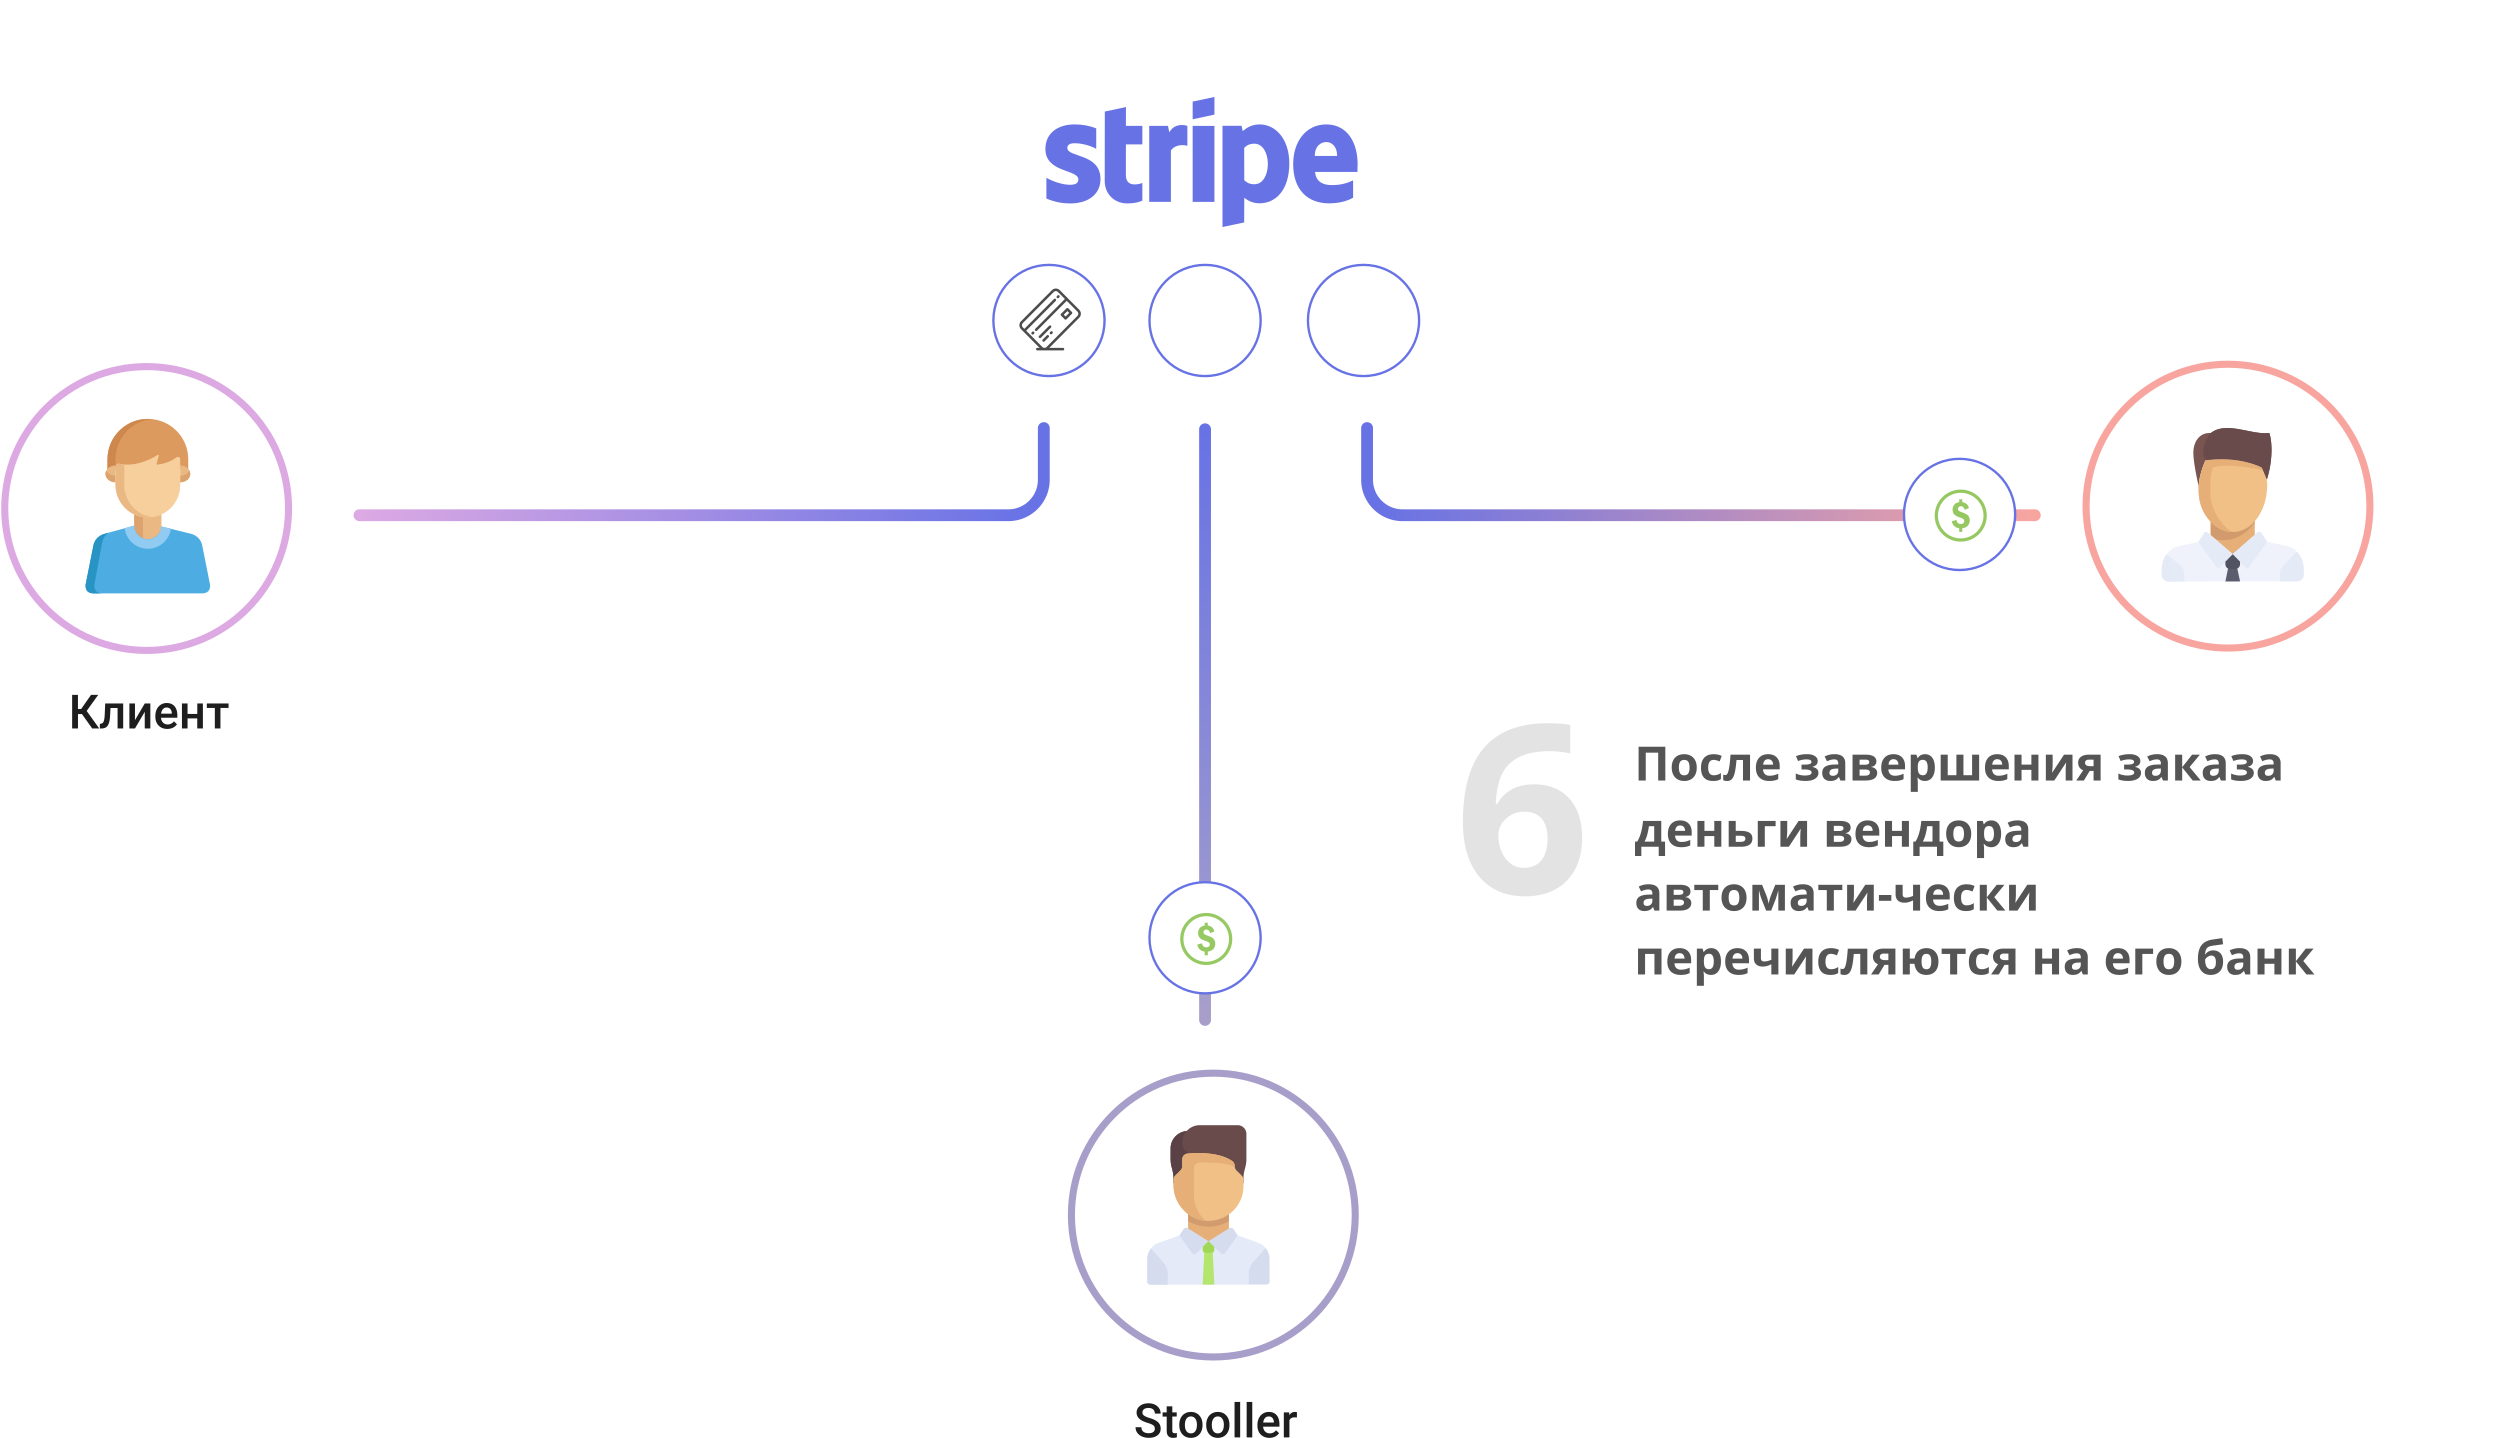 <svg xmlns="http://www.w3.org/2000/svg" xmlns:xlink="http://www.w3.org/1999/xlink" width="1057" height="608"><style><![CDATA[.B{fill-rule:evenodd}.C{fill:#FFF}.D{fill:#6772E5}.E{fill:#E6AF78}.F{fill:#1E1E1E}.G{fill:#EAB883}]]></style><g transform="translate(29 -4327)"><use xlink:href="#F" x="345" y="4327" class="C"/><mask id="A"><use xlink:href="#F" fill="#fff" x="345" y="4327"/></mask><use xlink:href="#G" x="345" y="4327" mask="url(#A)" class="D"/></g><use xlink:href="#H" x="934.688" y="219.66" class="E"/><use xlink:href="#I" fill="#D29B6E" x="934.688" y="219.66"/><use xlink:href="#J" fill="#EFF2FA" x="913.992" y="224.89"/><g fill="#E4EAF6"><use xlink:href="#K" x="913.992" y="234.38"/><use xlink:href="#L" x="963.937" y="233.26"/></g><use xlink:href="#M" fill="#785550" x="927.352" y="180.98"/><use xlink:href="#N" fill="#F0C087" x="929.581" y="194.15"/><use xlink:href="#O" x="929.581" y="194.15" class="E"/><use xlink:href="#P" fill="#694B4B" x="931.525" y="180.98"/><g fill="#E4EAF6"><use xlink:href="#Q" x="929.491" y="224.94"/><use xlink:href="#R" x="943.986" y="224.89"/><use xlink:href="#R" x="943.986" y="224.89"/></g><use xlink:href="#S" fill="#5B5D6E" x="940.903" y="240.19"/><use xlink:href="#T" fill="#515262" x="940.888" y="234.33"/><g transform="translate(2 155)"><use xlink:href="#U" class="C"/><use xlink:href="#V" fill="#DCA9E3"/></g><use xlink:href="#W" x="4" y="289" class="F"/><use xlink:href="#X" x="56.736" y="217.23" class="G"/><use xlink:href="#Y" fill="#DDA36F" x="56.736" y="217.23"/><use xlink:href="#Z" fill="#4DADE2" x="36.185" y="222.24"/><use xlink:href="#a" fill="#2794C4" x="36.185" y="225.21"/><use xlink:href="#b" fill="#DD9A5E" x="45.452" y="177.11"/><use xlink:href="#c" fill="#CE884E" x="45.452" y="177.11"/><g class="G"><use xlink:href="#d" x="44.603" y="196.81"/><use xlink:href="#e" x="76.184" y="196.81"/></g><g fill="#DDA36F"><use xlink:href="#f" x="44.6" y="198.96"/><use xlink:href="#g" x="76.184" y="198.96"/></g><use xlink:href="#h" fill="#F7CF9C" x="48.855" y="192.3"/><use xlink:href="#i" x="19.855" y="4523.06" transform="translate(29 -4327)" class="G"/><use xlink:href="#j" fill="#91CBF2" x="52.73" y="222.24"/><g transform="translate(29 -4327)"><use xlink:href="#V" fill="#F8A5A0" x="853" y="4481"/><use xlink:href="#k" fill="url(#C)" x="123" y="4508"/></g><use xlink:href="#l" transform="matrix(-1 0 0 1 860.321 181)" fill="url(#D)"/><g transform="translate(553 112)"><use xlink:href="#m" class="C"/><use xlink:href="#n" class="D"/></g><use xlink:href="#o" fill="url(#E)" x="479.5" y="4508.5" transform="translate(29 -4327)"/><g transform="translate(486 112)"><use xlink:href="#m" class="C"/><use xlink:href="#n" class="D"/></g><use xlink:href="#p" x="455" y="588.73" class="F"/><use xlink:href="#V" fill="#A79FCA" x="453" y="453.73"/><use xlink:href="#q" fill="#E4EAF8" x="485.063" y="522.31"/><use xlink:href="#r" x="502.322" y="512.5" class="E"/><use xlink:href="#s" fill="#D29B6E" x="502.322" y="512.5"/><use xlink:href="#t" fill="#694B4B" x="494.925" y="475.73"/><use xlink:href="#u" fill="#5A4146" x="494.925" y="478.2"/><g fill="#D5DCED"><use xlink:href="#v" x="485.063" y="527.88"/><use xlink:href="#v" transform="matrix(-1 0 0 1 536.63 527.73)"/></g><use xlink:href="#w" fill="#B4E66E" x="508.487" y="528.44"/><use xlink:href="#x" fill="#A0D755" x="508.487" y="524.76"/><g fill="#D5DCED"><use xlink:href="#y" x="498.624" y="519.07"/><use xlink:href="#z" x="510.952" y="519.07"/></g><use xlink:href="#AA" fill="#F0C087" x="496.158" y="487.52"/><use xlink:href="#AB" x="467.158" y="4814.52" transform="translate(29 -4327)" class="E"/><g transform="translate(420 112)"><use xlink:href="#m" class="C"/><use xlink:href="#n" class="D"/></g><g fill="#4C4C4C"><use xlink:href="#AC" x="431" y="122"/><use xlink:href="#AD" x="439.158" y="137.58"/><use xlink:href="#AE" x="440.69" y="141.65"/><use xlink:href="#AF" x="443.817" y="140.03"/><use xlink:href="#AG" x="448.449" y="130.21"/><use xlink:href="#AH" x="446.726" y="124.78"/><use xlink:href="#AI" x="436.056" y="140.13"/></g><g transform="translate(486 373)"><use xlink:href="#m" class="C"/><use xlink:href="#n" class="D"/></g><use xlink:href="#AJ" x="500" y="387" class="C"/><use xlink:href="#AK" fill="#96C962" x="499" y="386"/><g transform="translate(805 194)"><use xlink:href="#m" class="C"/><use xlink:href="#n" class="D"/></g><use xlink:href="#AJ" x="819" y="208" class="C"/><use xlink:href="#AL" fill="#96C862" x="818" y="207"/><use xlink:href="#AM" x="856" y="4616" transform="translate(29 -4327)" class="F"/><use xlink:href="#AN" transform="rotate(-180 522 219.16)" filter="url(#B)" class="C"/><use xlink:href="#AO" fill="#555" x="691" y="310"/><use xlink:href="#AP" fill="#E3E3E3" x="615" y="290"/><g class="D"><use xlink:href="#AQ" x="546.757" y="52.6"/><use xlink:href="#AR" x="516.873" y="52.6"/><use xlink:href="#AS" x="504.26" y="41"/><use xlink:href="#AT" x="504.26" y="53.23"/><use xlink:href="#AU" x="485.89" y="52.85"/><use xlink:href="#AV" x="467.08" y="45.26"/><use xlink:href="#AW" x="442" y="52.6"/></g><defs><filter id="B" filterUnits="userSpaceOnUse" x="550" y="4571" width="478" height="202" color-interpolation-filters="sRGB"><feFlood flood-opacity="0" result="A"/><feColorMatrix in="SourceAlpha" values="0 0 0 0 0 0 0 0 0 0 0 0 0 0 0 0 0 0 255 0"/><feOffset dy="-6"/><feGaussianBlur stdDeviation="6.5"/><feColorMatrix values="0 0 0 0 0 0 0 0 0 0 0 0 0 0 0 0 0 0 0.2 0"/><feBlend in2="A"/><feBlend in="SourceGraphic"/></filter><linearGradient id="C" x2="285.273" gradientUnits="userSpaceOnUse" x1="0" y1="0" y2="0"><stop offset="0" stop-color="#DCA9E3"/><stop offset="1" stop-color="#6772E5"/></linearGradient><linearGradient id="D" x2="278.371" gradientUnits="userSpaceOnUse" x1="0" y1="0" y2="0"><stop offset="0" stop-color="#F8A5A0"/><stop offset="1" stop-color="#6772E5"/></linearGradient><linearGradient id="E" x2="0" gradientUnits="userSpaceOnUse" x1="0" y1="0" y2="244.659"><stop offset="0" stop-color="#6772E5"/><stop offset="1" stop-color="#A79FCA"/></linearGradient><path id="F" d="M0 52C0 23.28 23.28 0 52 0h168c28.72 0 52 23.28 52 52v69c0 28.72-23.28 52-52 52H52c-28.72 0-52-23.28-52-52V52z" class="B"/><path id="G" d="M52 5h168V-5H52V5zm215 47v69h10V52h-10zm-47 116H52v10h168v-10zM5 121V52H-5v69H5zM52-5C20.52-5-5 20.52-5 52H5C5 26.043 26.043 5 52 5V-5zM220 5c25.957 0 47 21.043 47 47h10c0-31.48-25.52-57-57-57V5zm47 116c0 25.957-21.043 47-47 47v10c31.48 0 57-25.52 57-57h-10zM52 168c-25.957 0-47-21.043-47-47H-5c0 31.48 25.52 57 57 57v-10z"/><path id="H" d="M18.623 7.323V0H0v7.323l9.312 8.37 9.31-8.37z"/><path id="I" d="M0 0v7.727C11.73 12 18.623 1.305 18.623 1.305V0H0z"/><path id="J" d="M60 15.545c-.007-4.03-2.528-8.33-6.866-9.55L44.47 4.18 42.006.417a1.027 1.027 0 0 0-1.483-.18l-10.53 9.2-10.56-9.16a1.027 1.027 0 0 0-1.483.186l-2.45 3.77-8.667 1.85C2.497 7.32-.007 11.63 0 15.66l.005 2.595C.008 19.773 1.4 21 3.114 20.997l53.802-.102c1.715-.003 3.102-1.236 3.1-2.754l-.005-2.595z"/><path id="K" d="M7.552 4.163L2.026 0A10.552 10.552 0 0 0 0 6.174L.005 8.77c.003 1.518 1.395 2.745 3.11 2.742l6.4-.012V8.557a5.89 5.89 0 0 0-1.972-4.394z"/><path id="L" d="M10.07 9.772l-.005-2.595C10.062 4.603 9.03 1.92 7.156 0L1.972 5.28A5.89 5.89 0 0 0 0 9.676v2.865l6.972-.013c1.715-.004 3.102-1.237 3.1-2.755z"/><path id="M" d="M2.278 24.427c.163-4.182 2.275-9.44 2.797-10.587l.104-.225a51.894 51.894 0 0 1 5.873-.44c11.238-.188 17.93 3.534 17.93 3.534l2.104 5.033c2.975-9.5 1.926-17.508.973-19.686-7.24 1.06-17.943-5.153-24.688.047l-.573.001C2.512 2.112-.01 5.88 0 10.487.008 14.933 2.06 23.76 2.06 23.76l.217 1.453c0-.15-.006-.37 0-.523v-.262z"/><path id="N" d="M28.746 14.543l.03-.248c.25-2.172.492-4.92-.427-6.934l-1.596-3.82S20.06-.18 8.822.007a51.905 51.905 0 0 0-5.872.44s-.038.078-.105.225c-3.876 8.515-4.5 19.096 2.616 26.126 1.63 1.612 3.6 2.9 5.813 3.524a11.378 11.378 0 0 0 .991.238 11.13 11.13 0 0 0 2.133.205c8.386-.016 13.396-8.713 14.348-16.222z"/><path id="O" d="M4.962 14.41C4.72 2.707 6.644 3.296 6.644 3.296 11.4 2.188 19.25 2.97 27.197 4.624l-.444-1.084S20.06-.18 8.822.007a51.905 51.905 0 0 0-5.872.44s-.038.078-.105.225c-3.876 8.515-4.5 19.096 2.616 26.126 1.63 1.612 3.6 2.9 5.813 3.524a11.378 11.378 0 0 0 .991.238c.695.135 1.405.205 2.127.204-2.608-.924-9.25-7.674-9.43-16.353z"/><path id="P" d="M27.885 2.056c-7.24 1.06-17.943-5.153-24.688.047 0 0-5.37 6.324-2.192 11.513a51.932 51.932 0 0 1 4.629-.404l.026-.001 1.218-.035c11.238-.19 17.93 3.533 17.93 3.533l2.104 5.033c2.975-9.5 1.926-17.508.973-19.686z"/><path id="Q" d="M11.397 12.54l3.098-3.145L3.932.235A1.027 1.027 0 0 0 2.449.42L0 4.19l8.3 11.492 3.098-3.144z"/><path id="R" d="M6.22 15.702L14.476 4.18 12.012.417a1.027 1.027 0 0 0-1.483-.18L0 9.438l6.22 6.265z"/><path id="S" d="M5.02.13L1.14 0 0 5.65l6.208-.012L5.02.13z"/><path id="T" d="M.002 4.2a2.09 2.09 0 0 0 2.073 2.09l2.07-.005C5.283 6.273 6.212 5.33 6.2 4.18l-.002-1.046L3.098 0 0 3.144.002 4.19z"/><path id="U" d="M60 120c33.137 0 60-26.863 60-60S93.137 0 60 0 0 26.863 0 60s26.863 60 60 60z" class="B"/><path id="V" d="M60 121.5c33.966 0 61.5-27.534 61.5-61.5h-3c0 32.31-26.19 58.5-58.5 58.5v3zM121.5 60c0-33.965-27.534-61.5-61.5-61.5v3c32.31 0 58.5 26.19 58.5 58.5h3zM60-1.5C26.035-1.5-1.5 26.035-1.5 60h3C1.5 27.69 27.69 1.5 60 1.5v-3zM-1.5 60c0 33.966 27.535 61.5 61.5 61.5v-3C27.69 118.5 1.5 92.31 1.5 60h-3z"/><path id="W" d="M30.65 12.906h-1.68V19H26.5V4.78h2.46v5.977h1.358l4.18-5.977h3.027l-4.883 6.807L37.965 19h-2.97l-4.346-6.094zm17.432-4.472V19H45.71v-8.652H42.72l-.196 3.68c-.123 1.77-.465 3.044-1.025 3.82-.553.768-1.403 1.152-2.55 1.152h-.732l-.01-1.973.488-.05c.52-.07.9-.387 1.133-.947.24-.566.394-1.595.46-3.086l.194-4.51h7.598zm9.12 0h2.363V19h-2.363v-7.05L53.063 19H50.7V8.434h2.364v7.05l4.14-7.05zm9.54 10.76c-1.504 0-2.725-.472-3.662-1.416-.93-.95-1.397-2.213-1.397-3.79v-.293c0-1.054.202-1.995.606-2.822.4-.833.983-1.48 1.72-1.943a4.53 4.53 0 0 1 2.46-.694c1.44 0 2.55.46 3.33 1.377.788.918 1.182 2.217 1.182 3.897v.957h-6.904c.072.872.36 1.562.87 2.07.514.508 1.158.762 1.933.762a3.21 3.21 0 0 0 2.656-1.319l1.28 1.22a4.301 4.301 0 0 1-1.7 1.475c-.703.345-1.494.517-2.373.517zm-.283-9.052c-.65 0-1.178.227-1.582.683-.397.456-.65 1.1-.762 1.904h4.522v-.175c-.052-.795-.264-1.393-.635-1.797-.37-.4-.886-.615-1.543-.615zM81.783 19H79.4v-4.268h-4.1V19h-2.373V8.434H75.3v4.404h4.11V8.434h2.373V19zm10.85-8.682h-3.428V19h-2.373v-8.682h-3.39V8.434h9.2v1.884z"/><path id="X" d="M11.527 0l-.04.018V.016l-.003.002V0A13.592 13.592 0 0 1 .044 0v.018H.042L.04.016v.002L0 0v5.687l.014-.01a5.76 5.76 0 0 0 11.5-.009l.013-.008V0z"/><path id="Y" d="M3.717 1.105A13.615 13.615 0 0 1 .043 0v.018L.04.016v.002L0 0v5.687l.014-.01a5.759 5.759 0 0 0 3.703 5.004V1.105z"/><path id="Z" d="M52.576 24.718l-3.25-16.293c-.614-3.07-2.872-4.32-4.117-4.782l-.837-.247L32.067.357a5.76 5.76 0 0 1-5.75 5.388A5.76 5.76 0 0 1 20.551 0L8.257 3.397c-.166.075-4.106.787-4.954 5.03l-3.25 16.29c-.164 1.16-.18 3.928 3.416 3.928h45.7c3.597 0 3.58-2.77 3.416-3.927z"/><path id="a" d="M3.77 21.75L7.02 4.122C7.447 1.975 8.68.72 9.8 0L8.257.43C8.1.504 4.15 1.216 3.303 5.458L.054 21.75c-.164 1.158-.18 3.927 3.416 3.927h3.717c-3.598 0-3.58-2.77-3.416-3.927z"/><path id="b" d="M17.068 0C7.642 0 0 7.63 0 17.044v4.35h34.136v-4.35C34.136 7.63 26.494 0 17.068 0z"/><path id="c" d="M18.77.085C8.696-.91 0 6.976 0 17.045v4.35h3.403v-4.35c0-8.84 6.74-16.107 15.367-16.96z"/><path id="d" d="M0 3.556C0 5.52 1.904 7.112 4.253 7.112V0C1.904 0 0 1.592 0 3.556z"/><path id="e" d="M4.253 3.556C4.253 5.52 2.35 7.112 0 7.112V0c2.35 0 4.253 1.592 4.253 3.556z"/><path id="f" d="M.35 0c-1.203 2.326.828 4.966 3.905 4.966v-2.82C2.506 2.146 1.004 1.262.35 0z"/><path id="g" d="M0 2.146v2.82c3.093 0 5.103-2.65 3.905-4.966C3.252 1.262 1.75 2.146 0 2.146z"/><path id="h" d="M0 5.134v7.515c0 7.82 6.5 14.188 14.312 13.824 7.246-.338 13.017-6.3 13.017-13.63V1.85c0-.817-.938-1.272-1.586-.774-1.474 1.13-4.037 2.566-7.946 3.072a.39.39 0 0 1-.425-.49L18.28.4a.323.323 0 0 0-.485-.359C15.602 1.45 8.733 5.304 1.65 3.795A1.37 1.37 0 0 0 0 5.134z"/><path id="i" d="M3.717 9.078V.325A15.64 15.64 0 0 1 1.65.03 1.368 1.368 0 0 0 0 1.37v7.514c0 8.262 7.222 14.84 15.523 13.713-6.667-.905-11.806-6.612-11.806-13.52z"/><path id="j" d="M9.77 9.768a9.838 9.838 0 0 0 9.741-8.433L15.534.35l-.013.007a5.76 5.76 0 0 1-5.75 5.388A5.76 5.76 0 0 1 4.006 0L0 1.107a9.836 9.836 0 0 0 9.77 8.66z"/><path id="k" d="M291.82 0a2.5 2.5 0 1 0-5 0h5zM0 34.338a2.5 2.5 0 0 0 0 5v-5zM286.82 0v21.838h5V0h-5zm-12.5 34.338H0v5h274.32v-5zm12.5-12.5c0 6.904-5.596 12.5-12.5 12.5v5c9.665 0 17.5-7.835 17.5-17.5h-5z"/><path id="l" d="M284.82 0a2.5 2.5 0 1 0-5 0h5zM0 34.338a2.5 2.5 0 0 0 0 5v-5zM279.82 0v21.838h5V0h-5zm-12.5 34.338H0v5h267.32v-5zm12.5-12.5c0 6.904-5.596 12.5-12.5 12.5v5c9.665 0 17.5-7.835 17.5-17.5h-5z"/><path id="m" d="M23.5 47C36.48 47 47 36.48 47 23.5S36.48 0 23.5 0 0 10.52 0 23.5 10.52 47 23.5 47z" class="B"/><path id="n" d="M23.5 47.5c13.255 0 24-10.745 24-24h-1c0 12.703-10.297 23-23 23v1zm24-24c0-13.255-10.745-24-24-24v1c12.703 0 23 10.297 23 23h1zm-24-24c-13.255 0-24 10.745-24 24h1c0-12.703 10.297-23 23-23v-1zm-24 24c0 13.255 10.745 24 24 24v-1c-12.703 0-23-10.297-23-23h-1z"/><path id="o" d="M3.5 0a2.5 2.5 0 0 0-5 0h5zm-5 249.726a2.5 2.5 0 0 0 5 0h-5zM-1.5 0v249.726h5V0h-5z"/><path id="p" d="M33.268 15.338c0-.625-.222-1.107-.665-1.445-.436-.34-1.227-.68-2.373-1.026s-2.057-.73-2.734-1.152C26.2 10.9 25.553 9.84 25.553 8.53c0-1.146.465-2.1 1.396-2.832.938-.742 2.152-1.113 3.643-1.113 1 0 1.872.182 2.646.547s1.384.885 1.827 1.562c.442.67.663 1.416.663 2.237h-2.46c0-.743-.235-1.322-.703-1.74-.463-.423-1.127-.634-1.993-.634-.807 0-1.435.172-1.884.517-.443.345-.665.827-.665 1.445 0 .52.24.958.723 1.3.482.344 1.276.683 2.383 1.015 1.107.325 1.995.7 2.666 1.123.67.416 1.162.898 1.474 1.445.313.54.47 1.175.47 1.904 0 1.185-.456 2.13-1.368 2.832-.905.697-2.135 1.045-3.69 1.045-1.03 0-1.976-.19-2.842-.566-.86-.384-1.53-.912-2.012-1.582-.475-.67-.713-1.452-.713-2.344h2.47c0 .807.267 1.432.8 1.875s1.3.664 2.296.664c.86 0 1.504-.172 1.933-.517.437-.352.655-.814.655-1.387zm7.382-9.473v2.57h1.866v1.757H40.65v5.9c0 .404.078.697.235.88.163.175.45.263.86.263.273 0 .55-.032.83-.097v1.836a5.84 5.84 0 0 1-1.563.224c-1.823 0-2.735-1.006-2.735-3.017V10.2H36.54V8.434h1.738v-2.57h2.373zm2.95 7.754c0-1.035.205-1.966.615-2.793.4-.833.986-1.47 1.728-1.914.742-.45 1.595-.674 2.56-.674 1.426 0 2.58.46 3.467 1.377.892.918 1.373 2.136 1.445 3.653l.01.556c0 1.042-.202 1.973-.606 2.793a4.4 4.4 0 0 1-1.718 1.904c-.743.45-1.602.674-2.578.674-1.49 0-2.686-.494-3.584-1.484-.892-.996-1.338-2.32-1.338-3.975v-.117zm2.373.205c0 1.088.224 1.94.674 2.56.45.612 1.074.918 1.875.918s1.422-.313 1.865-.938c.45-.625.673-1.54.673-2.744 0-1.068-.23-1.914-.693-2.54-.456-.625-1.077-.937-1.865-.937-.775 0-1.4.31-1.846.927-.456.612-.683 1.53-.683 2.754zm9.013-.205c0-1.035.205-1.966.616-2.793.4-.833.986-1.47 1.728-1.914.742-.45 1.595-.674 2.56-.674 1.425 0 2.58.46 3.466 1.377.892.918 1.374 2.136 1.446 3.653l.01.556c0 1.042-.202 1.973-.606 2.793a4.4 4.4 0 0 1-1.719 1.904c-.742.45-1.6.674-2.578.674-1.5 0-2.685-.494-3.584-1.484-.892-.996-1.338-2.32-1.338-3.975v-.117zm2.373.205c0 1.088.225 1.94.674 2.56.45.612 1.074.918 1.875.918s1.423-.313 1.865-.938c.45-.625.674-1.54.674-2.744 0-1.068-.23-1.914-.693-2.54-.456-.625-1.078-.937-1.865-.937-.775 0-1.4.31-1.846.927-.456.612-.684 1.53-.684 2.754zM69.342 19H66.97V4h2.373v15zm5.117 0h-2.373V4h2.373v15zm7.246.195c-1.504 0-2.724-.472-3.662-1.416-.93-.95-1.397-2.213-1.397-3.79v-.293c0-1.054.202-1.995.606-2.822.4-.833.983-1.48 1.72-1.943a4.531 4.531 0 0 1 2.46-.694c1.44 0 2.55.46 3.33 1.377.788.918 1.182 2.217 1.182 3.897v.957H79.04c.072.872.36 1.562.87 2.07s1.158.762 1.933.762a3.21 3.21 0 0 0 2.656-1.319l1.28 1.22a4.3 4.3 0 0 1-1.7 1.475c-.703.345-1.494.517-2.373.517zm-.283-9.052c-.65 0-1.178.227-1.582.683-.397.456-.65 1.1-.762 1.904H83.6v-.175c-.052-.795-.264-1.393-.635-1.797-.37-.4-.886-.615-1.543-.615zm11.904.46a5.87 5.87 0 0 0-.967-.079c-1.087 0-1.82.417-2.197 1.25V19H87.8V8.434h2.266l.058 1.18c.573-.918 1.368-1.377 2.383-1.377.34 0 .62.046.84.137l-.01 2.227z"/><path id="q" d="M46.9 3.143L38.218 0 25.9 2.452 13.56 0l-8.7 3.143A7.357 7.357 0 0 0 0 10.055v9.558a1.23 1.23 0 0 0 1.233 1.226h49.314a1.23 1.23 0 0 0 1.232-1.226v-9.558a7.357 7.357 0 0 0-4.869-6.912z"/><path id="r" d="M0 0h17.26v12.258H0V0z"/><path id="s" d="M0 3.814A17.233 17.233 0 0 0 8.63 6.13a17.23 17.23 0 0 0 8.63-2.315V0H0v3.814z"/><path id="t" d="M28.355 0H12.328a7.389 7.389 0 0 0-5.53 2.482C2.994 2.786 0 5.946 0 9.807v4.62A12.22 12.22 0 0 0 .368 17.4l.497 1.975a12.21 12.21 0 0 1 .368 2.973v2.168H30.82v-2.168c0-1.002.124-2 .368-2.973l.497-1.975a12.22 12.22 0 0 0 .368-2.973V3.677A3.69 3.69 0 0 0 28.354 0z"/><path id="u" d="M12.328 22.037V9.78H9.863c-2.724 0-4.932-2.195-4.932-4.903 0-1.873.71-3.577 1.87-4.876l-.003.003C2.994.307 0 3.467 0 7.328v4.62c0 1.002.124 2 .368 2.973l.497 1.975c.244.972.368 1.97.368 2.973v2.168h11.095z"/><path id="v" d="M1.556 0A7.303 7.303 0 0 0 0 4.484v9.558a1.23 1.23 0 0 0 1.233 1.226H8.63v-4.56a7.33 7.33 0 0 0-1.87-4.886L1.556 0z"/><path id="w" d="M4.206 0L.726.001 0 14.7h4.93L4.206 0z"/><path id="x" d="M0 0v3.677a1.23 1.23 0 0 0 1.233 1.226h2.465a1.23 1.23 0 0 0 1.233-1.226V0H0z"/><path id="y" d="M3.48.186l8.848 5.5L7.193 10.8a1.237 1.237 0 0 1-1.875-.154L0 3.233 1.802.546A1.237 1.237 0 0 1 3.48.186z"/><path id="z" d="M8.848.186L0 5.685 5.135 10.8a1.237 1.237 0 0 0 1.875-.154l5.318-7.403-1.8-2.687a1.237 1.237 0 0 0-1.68-.36z"/><path id="AA" d="M24.676 3.256C18.923-.478 10.03-.168 5.92.223a2.45 2.45 0 0 0-2.22 2.44v2.832a2.65 2.65 0 0 1-.784 1.881L.784 9.496A2.652 2.652 0 0 0 0 11.376v2.088c0 8.1 6.373 15.047 14.517 15.195 8.297.15 15.07-6.49 15.07-14.707v-2.576a2.65 2.65 0 0 0-.783-1.88l-2.132-2.12a2.653 2.653 0 0 1-.783-1.88 2.67 2.67 0 0 0-1.214-2.24z"/><path id="AB" d="M8.63 17.63V6.42a2.45 2.45 0 0 1 2.4-2.452c3.848-.085 10.032.082 14.87 1.647-.001-.04-.01-.08-.01-.12 0-.9-.452-1.744-1.2-2.236C19.987.2 13.202-.145 8.63.04c-1.033.042-1.954.1-2.71.183a2.45 2.45 0 0 0-2.22 2.44v2.832c0 .705-.282 1.382-.784 1.88l-2.13 2.12A2.652 2.652 0 0 0 0 11.375v2.088c0 7.786 5.895 14.5 13.586 15.13C10.55 25.898 8.63 21.99 8.63 17.628z"/><path id="AC" d="M17.077.693L25.3 8.976a2.39 2.39 0 0 1 0 3.357L12.654 25.066h5.762c.3 0 .542.244.542.545s-.243.545-.542.545H7.583a.543.543 0 0 1-.541-.545c0-.3.242-.545.54-.545h.945L.7 17.18A2.364 2.364 0 0 1 0 15.501c0-.636.245-1.232.7-1.68L13.738.694A2.336 2.336 0 0 1 15.408 0c.632 0 1.224.246 1.67.693zM11.494 24.69l13.05-13.128a1.292 1.292 0 0 0 0-1.817l-4.537-4.564L7.474 17.8a.538.538 0 0 1-.766 0 .547.547 0 0 1 0-.77L19.24 4.412l-2.93-2.948a1.264 1.264 0 0 0-.903-.374c-.342 0-.663.133-.903.374L1.455 14.592a1.28 1.28 0 0 0-.372.909 1.28 1.28 0 0 0 .372.908l.633.636L14.62 4.437a.54.54 0 0 1 .766 0 .547.547 0 0 1 0 .77L2.854 17.816l6.834 6.876c.24.24.56.373.9.374h.005c.342 0 .662-.133.9-.374z" class="B"/><path id="AD" d="M5.187.16a.54.54 0 0 0-.766 0L.16 4.447a.547.547 0 0 0 .383.93.539.539 0 0 0 .383-.159L5.187.93a.547.547 0 0 0 0-.77z"/><path id="AE" d="M1.907.16L.16 1.918a.547.547 0 0 0 .383.93.538.538 0 0 0 .383-.16L2.673.93a.547.547 0 0 0 0-.77.54.54 0 0 0-.766 0z"/><path id="AF" d="M.388.16L.158.4a.547.547 0 0 0 .384.931.538.538 0 0 0 .383-.16l.23-.23a.547.547 0 0 0 0-.771.54.54 0 0 0-.767 0z"/><path id="AG" d="M2.84 0a.54.54 0 0 1 .383.16L4.755 1.7a.547.547 0 0 1 0 .771L2.457 4.783a.538.538 0 0 1-.766 0L.16 3.243a.547.547 0 0 1 0-.771L2.457.16A.54.54 0 0 1 2.84 0zm.766 2.086l-.766-.77-1.532 1.54.766.77 1.532-1.54z" class="B"/><path id="AH" d="M.542 1.32a.538.538 0 0 0 .383-.16l.23-.23a.547.547 0 0 0 0-.771.54.54 0 0 0-.767 0L.158.4a.547.547 0 0 0 .384.931z"/><path id="AI" d="M.388.16L.158.4a.547.547 0 0 0 .384.931.538.538 0 0 0 .383-.16l.23-.23a.547.547 0 0 0 0-.771.54.54 0 0 0-.767 0z"/><path id="AJ" d="M10.5 21C16.3 21 21 16.3 21 10.5S16.3 0 10.5 0 0 4.7 0 10.5 4.7 21 10.5 21z" class="B"/><path id="AK" d="M11 0C4.925 0 0 4.925 0 11s4.925 11 11 11 11-4.925 11-11S17.075 0 11 0zm0 20.625A9.64 9.64 0 0 1 1.375 11 9.64 9.64 0 0 1 11 1.375 9.64 9.64 0 0 1 20.625 11 9.64 9.64 0 0 1 11 20.625zm3.812-7.65c0-.592-.13-1.11-.393-1.552a2.86 2.86 0 0 0-1.054-1.04c-.44-.252-1.046-.52-1.82-.8-.703-.26-1.164-.475-1.377-.65s-.323-.427-.323-.754.112-.595.335-.82.517-.338.885-.338c.733 0 1.273.504 1.623 1.514l1.794-.736c-.428-1.472-1.37-2.296-2.827-2.47V4.125h-1.302v1.202c-.964.135-1.67.507-2.12 1.115A3.389 3.389 0 0 0 7.56 8.5c0 .58.126 1.1.377 1.528s.58.776.982 1.018.963.49 1.678.737c.796.282 1.3.514 1.542.698s.346.453.346.81a1.23 1.23 0 0 1-.346.879c-.23.243-.594.364-1.084.364-1.05 0-1.666-.567-1.853-1.7l-2.014.524c.407 1.805 1.46 2.796 3.165 2.97v1.55h1.302V16.32c1.022-.108 1.804-.465 2.345-1.072s.812-1.363.812-2.272z" class="B"/><path id="AL" d="M11 0C4.925 0 0 4.925 0 11s4.925 11 11 11 11-4.925 11-11S17.075 0 11 0zm0 20.625A9.64 9.64 0 0 1 1.375 11 9.64 9.64 0 0 1 11 1.375 9.64 9.64 0 0 1 20.625 11 9.64 9.64 0 0 1 11 20.625zm3.812-7.65c0-.592-.13-1.11-.393-1.552a2.86 2.86 0 0 0-1.054-1.04c-.44-.252-1.046-.52-1.82-.8-.703-.26-1.164-.475-1.377-.65s-.323-.427-.323-.754.112-.595.335-.82.517-.338.885-.338c.733 0 1.273.504 1.623 1.514l1.794-.736c-.428-1.472-1.37-2.296-2.827-2.47V4.125h-1.302v1.202c-.964.135-1.67.507-2.12 1.115A3.389 3.389 0 0 0 7.56 8.5c0 .58.126 1.1.377 1.528s.58.776.982 1.018.962.49 1.678.737c.796.282 1.3.514 1.542.698s.346.453.346.81a1.23 1.23 0 0 1-.346.879c-.23.243-.594.364-1.084.364-1.05 0-1.666-.567-1.853-1.7l-2.014.524c.407 1.805 1.46 2.796 3.165 2.97v1.55h1.302V16.32c1.022-.108 1.804-.465 2.345-1.072s.812-1.363.812-2.272z" class="B"/><path id="AM" d="M25.816 19V4.78h4.873c1.608 0 2.833.323 3.672.967s1.26 1.605 1.26 2.88a3.07 3.07 0 0 1-.527 1.759c-.352.52-.866.924-1.543 1.2.768.21 1.36.603 1.777 1.182.423.573.635 1.263.635 2.07 0 1.335-.43 2.36-1.3 3.077-.852.716-2.076 1.074-3.67 1.074h-5.186zm2.47-6.416v4.443h2.744c.775 0 1.38-.192 1.817-.576s.654-.918.654-1.6c0-1.478-.755-2.233-2.266-2.266h-2.95zm0-1.816h2.422c.768 0 1.367-.173 1.797-.518.436-.352.654-.846.654-1.484 0-.704-.202-1.21-.605-1.524-.397-.312-1.02-.47-1.866-.47h-2.402v3.995zm14.57 8.427c-1.504 0-2.724-.472-3.662-1.416-.93-.95-1.396-2.213-1.396-3.79v-.293c0-1.054.202-1.995.605-2.822.4-.833.983-1.48 1.72-1.943a4.531 4.531 0 0 1 2.461-.694c1.44 0 2.55.46 3.33 1.377.788.918 1.182 2.217 1.182 3.897v.957H40.2c.072.872.362 1.562.87 2.07.514.508 1.158.762 1.933.762 1.087 0 1.973-.44 2.656-1.32l1.28 1.22a4.301 4.301 0 0 1-1.7 1.475c-.703.345-1.494.517-2.373.517zm-.283-9.052c-.65 0-1.178.227-1.582.683-.397.456-.65 1.1-.76 1.904h4.52v-.175c-.052-.795-.264-1.393-.635-1.797-.37-.4-.885-.615-1.543-.615zM57.897 19h-2.374v-4.268h-4.1V19H49.04V8.434h2.373v4.404h4.11V8.434h2.373V19zm2.578-1.895c.657-.735 1.097-1.432 1.318-2.1.228-.663.365-1.5.4-2.538l.137-4.043h7.334v8.67h1.465v5.04h-2.364V19h-6.777v3.145h-2.402l.01-5.04h.87zm2.783 0h4.053v-6.63h-2.667l-.068 2.02c-.09 1.94-.53 3.477-1.318 4.6zm14.228 2.1c-1.504 0-2.724-.472-3.662-1.416-.93-.95-1.396-2.213-1.396-3.79v-.293c0-1.054.202-1.995.605-2.822.4-.833.983-1.48 1.72-1.943a4.53 4.53 0 0 1 2.46-.694c1.44 0 2.55.46 3.33 1.377.788.918 1.182 2.217 1.182 3.897v.957H74.82c.072.872.362 1.562.87 2.07.514.508 1.158.762 1.933.762 1.087 0 1.973-.44 2.656-1.32l1.28 1.22a4.301 4.301 0 0 1-1.7 1.475c-.703.345-1.494.517-2.373.517zm-.283-9.052c-.65 0-1.178.227-1.582.683-.397.456-.65 1.1-.762 1.904h4.522v-.175c-.052-.795-.264-1.393-.635-1.797-.37-.4-.885-.615-1.543-.615zm15.625 3.68c0 1.634-.37 2.94-1.113 3.916-.742.97-1.738 1.455-2.988 1.455-1.16 0-2.087-.38-2.784-1.142v5H83.57V8.432h2.188l.098 1.075c.696-.847 1.643-1.27 2.84-1.27 1.3 0 2.298.482 3.028 1.446.735.957 1.103 2.288 1.103 3.994v.146zm-2.363-.205c0-1.054-.212-1.89-.635-2.5-.417-.618-1.016-.927-1.797-.927-.97 0-1.666.4-2.1 1.2v4.688c.43.82 1.133 1.23 2.1 1.23.755 0 1.344-.302 1.767-.907.43-.612.645-1.537.645-2.774z"/><path id="AN" d="M0 10C0 4.48 4.477 0 10 0h432c5.523 0 10 4.478 10 10v134c0 5.522-4.477 10-10 10H229.95l-11.717 21.324L206.022 154H10c-5.523 0-10-4.478-10-10V10z" class="B"/><path id="AO" d="M13.096 20h-3.018V8.242H4.824V20H1.797V5.723h11.3V20zm5.742-5.48c0 1.08.176 1.898.527 2.452.358.553.938.83 1.74.83.794 0 1.363-.274 1.71-.82.35-.554.527-1.374.527-2.462 0-1.08-.176-1.9-.527-2.43s-.928-.8-1.73-.8c-.794 0-1.367.27-1.72.8-.35.534-.527 1.344-.527 2.43zm7.55 0c0 1.778-.47 3.168-1.407 4.17s-2.242 1.504-3.916 1.504c-1.048 0-1.972-.228-2.773-.683a4.611 4.611 0 0 1-1.846-1.983c-.43-.86-.644-1.862-.644-3.008 0-1.783.465-3.17 1.396-4.16s2.24-1.484 3.926-1.484c1.048 0 1.973.228 2.773.684s1.416 1.1 1.846 1.962.645 1.853.645 2.998zm6.894 5.674c-3.398 0-5.097-1.865-5.097-5.595 0-1.856.462-3.272 1.386-4.248.925-.984 2.25-1.475 3.975-1.475 1.263 0 2.396.247 3.398.742l-.878 2.305a13.92 13.92 0 0 0-1.31-.46 4.114 4.114 0 0 0-1.21-.185c-1.55 0-2.324 1.1-2.324 3.3 0 2.135.774 3.203 2.324 3.203.573 0 1.103-.075 1.592-.224a5.88 5.88 0 0 0 1.465-.723v2.55c-.482.306-.97.517-1.465.634-.49.118-1.107.176-1.856.176zM48.916 20h-2.978v-8.682h-2.745c-.208 2.442-.462 4.265-.76 5.47-.3 1.197-.7 2.066-1.202 2.607-.494.533-1.145.8-1.953.8-.7 0-1.256-.104-1.7-.312V17.5c.32.13.638.195.957.195.37 0 .68-.267.928-.8.254-.534.478-1.423.674-2.666.202-1.25.374-2.966.517-5.147h8.262V20zm7.656-9.004c-.63 0-1.126.202-1.484.606-.358.397-.563.963-.615 1.7h4.18c-.014-.736-.206-1.302-.577-1.7-.37-.403-.872-.605-1.504-.605zm.42 9.2c-1.758 0-3.13-.486-4.12-1.456s-1.485-2.343-1.485-4.12c0-1.83.455-3.243 1.367-4.24.918-1.002 2.184-1.503 3.8-1.503 1.543 0 2.744.44 3.603 1.318s1.3 2.093 1.3 3.643v1.445h-7.042c.033.847.283 1.507.752 1.983s1.127.713 1.973.713c.657 0 1.28-.07 1.865-.206a9.33 9.33 0 0 0 1.836-.654v2.305c-.52.26-1.077.452-1.67.576-.592.13-1.315.195-2.168.195zm14.785-6.915c1.127 0 1.924-.1 2.393-.273.475-.182.713-.472.713-.87 0-.35-.173-.615-.518-.8s-.914-.264-1.71-.264c-.5 0-1.07.062-1.71.186a9.133 9.133 0 0 0-1.728.507l-.88-2.08a12.118 12.118 0 0 1 2.257-.625c.73-.13 1.543-.195 2.44-.195 1.36 0 2.45.26 3.272.78s1.23 1.227 1.23 2.12c0 1.23-.726 2.03-2.178 2.402v.097c.892.222 1.527.538 1.905.948.384.403.576.934.576 1.59 0 .665-.215 1.254-.645 1.768s-1.05.91-1.865 1.19-1.77.42-2.87.42c-1.823 0-3.223-.224-4.2-.674v-2.46a9.13 9.13 0 0 0 1.837.615c.67.15 1.318.224 1.943.224.97 0 1.696-.107 2.178-.322.482-.22.722-.534.722-.937 0-.443-.254-.77-.76-.977-.508-.215-1.3-.322-2.344-.322h-1.152v-2.06h1.093zM87.1 20l-.576-1.484h-.078c-.5.63-1.02 1.07-1.553 1.318-.527.24-1.217.36-2.07.36-1.048 0-1.875-.3-2.48-.898-.6-.6-.9-1.452-.9-2.56 0-1.16.404-2.01 1.21-2.558.814-.554 2.038-.86 3.672-.918l1.895-.06v-.478c0-1.107-.567-1.66-1.7-1.66-.872 0-1.898.263-3.076.8l-.986-2.01c1.256-.658 2.65-.987 4.18-.987 1.464 0 2.587.32 3.37.957s1.17 1.608 1.17 2.9V20H87.1zm-.878-5.06l-1.153.04c-.866.026-1.5.182-1.934.468s-.634.723-.634 1.31c0 .84.48 1.26 1.445 1.26.7 0 1.24-.2 1.65-.596.417-.397.626-.925.626-1.582v-.9zm16.113-2.998c0 .586-.186 1.088-.557 1.504-.364.4-.905.674-1.62.79v.078c.775.092 1.387.358 1.836.8.456.436.684.977.684 1.62 0 1.06-.417 1.872-1.25 2.432-.834.553-2.025.83-3.575.83h-5.595V9.082h5.595c1.498 0 2.618.244 3.36.732.748.482 1.123 1.192 1.123 2.13zm-2.745 4.64c0-.43-.166-.74-.498-.928-.333-.195-.83-.293-1.495-.293h-2.363v2.578h2.422c.632 0 1.1-.117 1.436-.35a1.17 1.17 0 0 0 .498-1.006zm-.274-4.404c0-.664-.527-.996-1.582-.996h-2.5v2.158h2.158c.632 0 1.1-.09 1.436-.274s.488-.478.488-.888zm10.254-1.182c-.63 0-1.126.202-1.484.606-.358.397-.563.963-.616 1.7h4.18c-.013-.736-.205-1.302-.576-1.7-.37-.403-.872-.605-1.504-.605zm.42 9.2c-1.758 0-3.132-.486-4.12-1.456s-1.484-2.343-1.484-4.12c0-1.83.455-3.243 1.367-4.24.918-1.002 2.184-1.503 3.8-1.503 1.543 0 2.744.44 3.603 1.318s1.29 2.093 1.29 3.643v1.445h-7.04c.033.847.283 1.507.752 1.983s1.126.713 1.973.713c.657 0 1.28-.07 1.865-.206a9.33 9.33 0 0 0 1.836-.654v2.305a6.855 6.855 0 0 1-1.67.576c-.592.13-1.315.195-2.168.195zm12.87 0c-1.282 0-2.288-.466-3.017-1.397h-.157l.157 1.582v4.424h-2.98V9.082h2.422l.42 1.416h.137c.696-1.08 1.728-1.62 3.095-1.62 1.29 0 2.298.498 3.028 1.494s1.093 2.38 1.093 4.15c0 1.166-.172 2.178-.517 3.038-.34.86-.824 1.513-1.455 1.962s-1.374.674-2.227.674zm-.88-8.936c-.735 0-1.273.228-1.61.683s-.514 1.195-.527 2.237v.322c0 1.172.172 2.012.517 2.52.352.507.905.76 1.66.76 1.335 0 2.002-1.1 2.002-3.3 0-1.075-.166-1.88-.498-2.413-.325-.54-.84-.8-1.543-.8zm23.8 8.74h-16.26V9.082h2.98v8.682h3.662V9.082h2.978v8.682h3.662V9.082h2.98V20zm7.656-9.004c-.63 0-1.126.202-1.484.606-.358.397-.563.963-.615 1.7h4.18c-.013-.736-.205-1.302-.576-1.7-.37-.403-.872-.605-1.504-.605zm.42 9.2c-1.758 0-3.13-.486-4.12-1.456s-1.484-2.343-1.484-4.12c0-1.83.455-3.243 1.367-4.24.918-1.002 2.184-1.503 3.8-1.503 1.543 0 2.744.44 3.603 1.318s1.29 2.093 1.29 3.643v1.445h-7.04c.033.847.283 1.507.752 1.983s1.127.713 1.973.713c.657 0 1.28-.07 1.865-.206a9.33 9.33 0 0 0 1.836-.654v2.305a6.84 6.84 0 0 1-1.67.576c-.592.13-1.315.195-2.168.195zm9.854-11.114v4.2h4.16v-4.2h2.978V20h-2.978v-4.502h-4.16V20h-2.98V9.082h2.98zm13.144 0v4.316c0 .456-.075 1.57-.224 3.34l5.04-7.656h3.584V20h-2.88v-4.355c0-.775.065-1.87.195-3.282L177.56 20h-3.575V9.082h2.88zM190.06 20h-3.223l2.94-4.316c-.703-.293-1.237-.717-1.6-1.27-.358-.553-.537-1.204-.537-1.953 0-1.055.394-1.882 1.18-2.48.795-.6 1.875-.9 3.243-.9h5.078V20h-2.98v-4.063h-1.64L190.06 20zm.498-7.52c0 .456.18.814.537 1.075.358.254.827.38 1.406.38h1.66v-2.753h-2.04c-.488 0-.872.12-1.152.36a1.17 1.17 0 0 0-.41.938zm17.607.8c1.126 0 1.924-.1 2.393-.273.475-.182.713-.472.713-.87 0-.35-.173-.615-.518-.8s-.915-.264-1.71-.264c-.5 0-1.07.062-1.71.186a9.132 9.132 0 0 0-1.729.507l-.878-2.08a12.097 12.097 0 0 1 2.255-.625 13.98 13.98 0 0 1 2.442-.195c1.36 0 2.45.26 3.27.78s1.23 1.227 1.23 2.12c0 1.23-.726 2.03-2.178 2.402v.097c.892.222 1.527.538 1.904.948.384.403.577.934.577 1.59 0 .665-.215 1.254-.645 1.768s-1.05.91-1.865 1.19-1.77.42-2.87.42c-1.823 0-3.223-.224-4.2-.674v-2.46a9.12 9.12 0 0 0 1.836.615 8.9 8.9 0 0 0 1.944.224c.97 0 1.696-.107 2.177-.322.482-.22.723-.534.723-.937 0-.443-.254-.77-.762-.977-.507-.215-1.29-.322-2.343-.322h-1.153v-2.06h1.094zM223.496 20l-.576-1.484h-.078c-.502.63-1.02 1.07-1.553 1.318-.527.24-1.217.36-2.07.36-1.048 0-1.875-.3-2.48-.898-.6-.6-.898-1.452-.898-2.56 0-1.16.403-2.01 1.21-2.558.814-.554 2.038-.86 3.672-.918l1.894-.06v-.478c0-1.107-.566-1.66-1.7-1.66-.872 0-1.898.263-3.076.8l-.987-2.01c1.257-.658 2.65-.987 4.18-.987 1.465 0 2.588.32 3.37.957s1.172 1.608 1.172 2.9V20h-2.08zm-.88-5.06l-1.152.04c-.866.026-1.51.182-1.934.468s-.635.723-.635 1.31c0 .84.482 1.26 1.446 1.26.7 0 1.24-.2 1.65-.596.417-.397.625-.925.625-1.582v-.9zm13.194-5.86h3.28l-4.326 5.234L239.473 20h-3.38l-4.463-5.537V20h-2.98V9.082h2.98v5.303l4.18-5.303zM247.97 20l-.576-1.484h-.08c-.5.63-1.018 1.07-1.552 1.318-.528.24-1.218.36-2.07.36-1.048 0-1.875-.3-2.48-.898-.6-.6-.9-1.452-.9-2.56 0-1.16.404-2.01 1.21-2.558.814-.554 2.038-.86 3.672-.918l1.895-.06v-.478c0-1.107-.567-1.66-1.7-1.66-.873 0-1.898.263-3.077.8l-.986-2.01c1.257-.658 2.65-.987 4.18-.987 1.465 0 2.588.32 3.37.957s1.172 1.608 1.172 2.9V20h-2.08zm-.88-5.06l-1.152.04c-.866.026-1.51.182-1.934.468s-.635.723-.635 1.31c0 .84.482 1.26 1.445 1.26.69 0 1.24-.2 1.65-.596.417-.397.625-.925.625-1.582v-.9zm8.75-1.66c1.126 0 1.924-.1 2.392-.273.476-.182.713-.472.713-.87 0-.35-.172-.615-.517-.8s-.915-.264-1.71-.264c-.502 0-1.07.062-1.71.186a9.132 9.132 0 0 0-1.729.507l-.88-2.08a12.128 12.128 0 0 1 2.256-.625 13.95 13.95 0 0 1 2.442-.195c1.36 0 2.45.26 3.27.78s1.23 1.227 1.23 2.12c0 1.23-.726 2.03-2.178 2.402v.097c.892.222 1.527.538 1.904.948.384.403.576.934.576 1.59a2.68 2.68 0 0 1-.644 1.768c-.43.514-1.052.91-1.865 1.19s-1.77.42-2.872.42c-1.822 0-3.222-.224-4.2-.674v-2.46a9.12 9.12 0 0 0 1.836.615 8.9 8.9 0 0 0 1.944.224c.97 0 1.695-.107 2.177-.322.482-.22.723-.534.723-.937 0-.443-.254-.77-.762-.977-.508-.215-1.29-.322-2.344-.322h-1.152v-2.06h1.094zM271.172 20l-.576-1.484h-.078c-.502.63-1.02 1.07-1.553 1.318-.527.24-1.218.36-2.07.36-1.05 0-1.875-.3-2.48-.898-.6-.6-.898-1.452-.898-2.56 0-1.16.403-2.01 1.21-2.558.813-.554 2.037-.86 3.67-.918l1.895-.06v-.478c0-1.107-.566-1.66-1.7-1.66-.873 0-1.898.263-3.076.8l-.987-2.01c1.257-.658 2.65-.987 4.18-.987 1.465 0 2.588.32 3.37.957s1.172 1.608 1.172 2.9V20h-2.08zm-.88-5.06l-1.152.04c-.866.026-1.51.182-1.934.468s-.635.723-.635 1.31c0 .84.482 1.26 1.446 1.26.7 0 1.24-.2 1.65-.596.417-.397.625-.925.625-1.582v-.9zM8.398 45.822v-6.504H6.162a28.35 28.35 0 0 1-.674 3.448 14.021 14.021 0 0 1-1.172 3.056h4.082zm4.58 6.094h-2.675V48H2.96v3.916H.283v-6.094H1.2c.625-.97 1.15-2.194 1.572-3.672s.72-3.167.9-5.068h7.714v8.74h1.6v6.094zm6.387-12.92c-.63 0-1.126.202-1.484.606-.358.397-.563.963-.615 1.7h4.18c-.014-.736-.206-1.302-.577-1.7s-.872-.605-1.504-.605zm.42 9.2c-1.758 0-3.13-.486-4.12-1.456s-1.485-2.343-1.485-4.12c0-1.83.455-3.243 1.367-4.24.918-1.002 2.184-1.503 3.8-1.503 1.543 0 2.744.44 3.603 1.318s1.3 2.093 1.3 3.643v1.445h-7.042c.033.847.284 1.507.752 1.983s1.127.712 1.973.712a8.17 8.17 0 0 0 1.865-.205 9.33 9.33 0 0 0 1.836-.654v2.305c-.52.26-1.077.452-1.67.576-.592.13-1.315.195-2.168.195zm9.854-11.114v4.2h4.16v-4.2h2.978V48H33.8v-4.502h-4.16V48h-2.98V37.082h2.98zM42.88 41.3h2.1c1.68 0 2.923.267 3.73.8s1.2 1.342 1.2 2.422c0 2.318-1.607 3.477-4.823 3.477h-5.196V37.082h2.98v4.22zm4.062 3.26c0-.423-.17-.73-.508-.917s-.843-.284-1.513-.284H42.88v2.58h2.08c1.322 0 1.982-.46 1.982-1.377zm12.784-7.48v2.236h-4.56V48h-2.978V37.082h7.54zm4.912 0v4.316c0 .456-.075 1.57-.225 3.34l5.04-7.656h3.583V48h-2.88v-4.355c0-.775.064-1.87.195-3.282L65.332 48h-3.574V37.082h2.88zm26.806 2.86c0 .586-.185 1.088-.556 1.504-.365.4-.905.674-1.62.79v.078c.774.092 1.386.358 1.835.8.456.436.684.977.684 1.62 0 1.062-.417 1.872-1.25 2.432-.833.553-2.025.83-3.574.83h-5.596V37.082h5.596c1.497 0 2.617.244 3.36.733.748.48 1.122 1.2 1.122 2.128zm-2.744 4.64c0-.43-.166-.74-.498-.928-.332-.195-.83-.293-1.494-.293h-2.363v2.58h2.422c.63 0 1.1-.118 1.435-.352a1.17 1.17 0 0 0 .498-1.006zm-.273-4.404c0-.664-.528-.996-1.582-.996h-2.5v2.158h2.158c.63 0 1.1-.09 1.435-.274s.49-.478.49-.888zm10.254-1.182c-.632 0-1.127.202-1.485.606-.358.397-.563.963-.615 1.7h4.18c-.013-.736-.205-1.302-.576-1.7s-.873-.605-1.504-.605zm.42 9.2c-1.758 0-3.132-.486-4.12-1.456s-1.485-2.343-1.485-4.12c0-1.83.456-3.243 1.367-4.24.918-1.002 2.184-1.503 3.8-1.503 1.542 0 2.743.44 3.603 1.318s1.29 2.093 1.29 3.643v1.445h-7.04c.032.847.283 1.507.752 1.983s1.126.712 1.972.712a8.19 8.19 0 0 0 1.866-.205 9.344 9.344 0 0 0 1.835-.654v2.305a6.86 6.86 0 0 1-1.669.576c-.593.13-1.316.195-2.168.195zm9.853-11.114v4.2h4.16v-4.2h2.98V48h-2.98v-4.502h-4.16V48h-2.978V37.082h2.978zm17.1 8.74v-6.504h-2.237a28.295 28.295 0 0 1-.673 3.448 14.04 14.04 0 0 1-1.172 3.056h4.082zm4.58 6.094h-2.676V48h-7.344v3.916h-2.676v-6.094h.918c.625-.97 1.15-2.194 1.573-3.672s.72-3.167.888-5.068h7.715v8.74h1.602v6.094zm4.238-9.394c0 1.08.176 1.897.527 2.45.358.554.938.83 1.74.83.794 0 1.364-.273 1.71-.82.35-.553.527-1.373.527-2.46 0-1.08-.176-1.892-.527-2.432s-.928-.8-1.73-.8c-.794 0-1.367.27-1.72.8-.35.534-.527 1.344-.527 2.43zm7.55 0c0 1.777-.47 3.167-1.406 4.17s-2.243 1.503-3.916 1.503c-1.05 0-1.973-.228-2.774-.683a4.612 4.612 0 0 1-1.846-1.983c-.43-.86-.644-1.862-.644-3.008 0-1.783.465-3.17 1.396-4.16s2.24-1.484 3.926-1.484c1.048 0 1.973.228 2.774.683s1.416 1.1 1.845 1.963.645 1.853.645 2.998zm8.457 5.673c-1.283 0-2.29-.465-3.018-1.396h-.156l.156 1.582v4.424h-2.978V37.082h2.422l.42 1.416h.136c.697-1.08 1.73-1.62 3.096-1.62 1.29 0 2.298.498 3.027 1.494s1.094 2.38 1.094 4.15c0 1.166-.172 2.178-.517 3.038-.34.86-.824 1.513-1.456 1.963s-1.373.673-2.226.673zM150 39.26c-.736 0-1.273.228-1.61.683s-.515 1.195-.528 2.237v.322c0 1.172.173 2.012.518 2.52.35.507.905.76 1.66.76 1.335 0 2.002-1.1 2.002-3.3 0-1.075-.166-1.88-.498-2.413-.326-.54-.84-.8-1.543-.8zM164.473 48l-.577-1.484h-.078c-.5.63-1.02 1.07-1.552 1.318-.528.24-1.218.36-2.07.36-1.048 0-1.875-.3-2.48-.898-.6-.6-.9-1.452-.9-2.56 0-1.16.404-2.01 1.21-2.558.814-.554 2.038-.86 3.672-.918l1.895-.06v-.478c0-1.107-.567-1.66-1.7-1.66-.873 0-1.898.263-3.077.8l-.986-2.01c1.257-.658 2.65-.987 4.18-.987 1.465 0 2.588.32 3.37.958s1.172 1.608 1.172 2.9V48h-2.08zm-.88-5.06l-1.153.04c-.865.026-1.5.182-1.933.468s-.635.723-.635 1.31c0 .84.482 1.26 1.445 1.26.7 0 1.24-.2 1.65-.596.416-.397.625-.925.625-1.582v-.9zM8.496 75l-.576-1.484h-.078c-.502.63-1.02 1.07-1.553 1.318-.527.24-1.217.36-2.07.36-1.048 0-1.875-.3-2.48-.898s-.9-1.452-.9-2.56c0-1.16.404-2.01 1.212-2.558.814-.554 2.038-.86 3.672-.918l1.894-.06v-.478c0-1.107-.566-1.66-1.7-1.66-.872 0-1.898.263-3.076.8l-.987-2.01c1.257-.658 2.65-.987 4.18-.987 1.465 0 2.588.32 3.37.957s1.17 1.61 1.17 2.9V75h-2.08zm-.88-5.06l-1.152.04c-.866.026-1.5.182-1.934.468s-.635.723-.635 1.31c0 .84.482 1.26 1.446 1.26.7 0 1.24-.2 1.65-.596.417-.397.625-.925.625-1.582v-.9zm16.113-2.998c0 .586-.185 1.088-.556 1.504-.365.4-.905.674-1.62.79v.078c.774.092 1.386.358 1.836.8.455.436.683.977.683 1.62 0 1.06-.416 1.872-1.25 2.432-.833.553-2.024.83-3.574.83h-5.596V64.082h5.596c1.497 0 2.617.244 3.36.733.748.48 1.122 1.2 1.122 2.128zm-2.744 4.64c0-.43-.166-.74-.498-.928-.332-.195-.83-.293-1.494-.293H16.63v2.578h2.422c.63 0 1.1-.117 1.435-.35a1.17 1.17 0 0 0 .498-1.006zm-.273-4.404c0-.664-.527-.996-1.582-.996h-2.5v2.158h2.158c.632 0 1.1-.09 1.436-.274s.488-.478.488-.888zm14.765-3.096v2.236h-3.574V75h-2.978v-8.682h-3.584v-2.236h10.136zm4.415 5.44c0 1.08.175 1.897.527 2.45.358.554.937.83 1.738.83.794 0 1.364-.273 1.7-.82.35-.553.526-1.373.526-2.46 0-1.08-.175-1.892-.527-2.432s-.927-.8-1.728-.8c-.795 0-1.367.27-1.72.8-.35.534-.526 1.344-.526 2.43zm7.548 0c0 1.777-.468 3.167-1.406 4.17s-2.243 1.503-3.916 1.503c-1.048 0-1.972-.228-2.773-.683a4.611 4.611 0 0 1-1.846-1.983c-.43-.86-.645-1.862-.645-3.007 0-1.784.466-3.17 1.397-4.16s2.24-1.485 3.926-1.485c1.048 0 1.972.228 2.773.684s1.416 1.1 1.846 1.962.644 1.853.644 3zM63.662 75H60.88v-8.603l-.156.605-.948 3.115L57.842 75h-2.12l-1.962-4.922c-.28-.716-.58-1.722-.9-3.017l-.185-.665V75h-2.774V64.082h4.102l1.875 4.658c.195.502.374 1.078.537 1.73.17.65.283 1.207.342 1.67l.498-2.1.4-1.182 1.944-4.775h4.062V75zm10.07 0l-.577-1.484h-.078c-.5.63-1.02 1.07-1.553 1.318-.527.24-1.217.36-2.07.36-1.048 0-1.875-.3-2.48-.898-.6-.6-.9-1.452-.9-2.56 0-1.16.404-2.01 1.21-2.558.814-.554 2.038-.86 3.672-.918l1.895-.06v-.478c0-1.107-.567-1.66-1.7-1.66-.872 0-1.897.263-3.076.8l-.986-2.01c1.256-.658 2.65-.987 4.18-.987 1.464 0 2.587.32 3.37.957s1.172 1.61 1.172 2.9V75h-2.08zm-.88-5.06l-1.152.04c-.866.026-1.5.182-1.933.468s-.635.723-.635 1.31c0 .84.482 1.26 1.445 1.26.7 0 1.24-.2 1.65-.596.417-.397.626-.925.626-1.582v-.9zm15.07-5.86v2.236h-3.574V75h-2.98v-8.682h-3.584v-2.236H87.92zm4.922 0v4.316c0 .456-.075 1.57-.225 3.34l5.04-7.656h3.583V75h-2.88v-4.356c0-.774.064-1.868.195-3.28L93.535 75H89.96V64.082h2.88zm10.566 6.777v-2.44h5.244v2.44h-5.244zm10.03-6.777v3.994c0 .95.44 1.426 1.318 1.426.573 0 1.103-.065 1.592-.195s.992-.3 1.494-.508v-4.717h2.978V75h-2.978v-4.336c-.7.365-1.332.622-1.924.772a6.999 6.999 0 0 1-1.719.224c-1.19 0-2.112-.303-2.763-.908-.65-.612-.977-1.48-.977-2.608v-4.062h2.98zm15.03 1.914c-.632 0-1.127.202-1.485.606-.358.397-.563.963-.615 1.7h4.18c-.013-.736-.205-1.302-.576-1.7-.37-.403-.873-.605-1.504-.605zm.42 9.2c-1.758 0-3.132-.486-4.12-1.456s-1.485-2.343-1.485-4.12c0-1.83.456-3.243 1.367-4.24.918-1.002 2.185-1.503 3.8-1.503 1.543 0 2.744.44 3.604 1.318s1.29 2.093 1.29 3.643v1.445h-7.04c.032.847.283 1.507.752 1.983s1.126.712 1.972.712c.658 0 1.28-.068 1.866-.205a9.33 9.33 0 0 0 1.836-.654v2.305a6.855 6.855 0 0 1-1.67.576c-.593.13-1.315.195-2.168.195zm11.308 0c-3.398 0-5.097-1.866-5.097-5.596 0-1.856.462-3.272 1.386-4.248.925-.984 2.25-1.475 3.975-1.475 1.263 0 2.396.247 3.398.742l-.878 2.305a13.905 13.905 0 0 0-1.309-.46 4.114 4.114 0 0 0-1.211-.185c-1.55 0-2.324 1.1-2.324 3.3 0 2.136.775 3.203 2.324 3.203.573 0 1.103-.075 1.592-.224a5.897 5.897 0 0 0 1.465-.723v2.55c-.482.306-.97.517-1.465.634-.49.118-1.107.176-1.856.176zm13.018-11.114h3.28l-4.326 5.234L156.875 75h-3.38l-4.463-5.537V75h-2.978V64.082h2.978v5.303l4.18-5.303zm8.105 0v4.316c0 .456-.075 1.57-.224 3.34l5.04-7.656h3.584V75h-2.88v-4.356c0-.774.065-1.868.195-3.28L162.012 75h-3.574V64.082h2.88zm-149.834 27V102H8.496v-8.682H4.54V102h-2.98V91.082h9.922zm7.647 1.914c-.632 0-1.126.202-1.485.606-.358.397-.563.963-.615 1.7h4.18c-.013-.736-.205-1.302-.576-1.7-.37-.403-.873-.605-1.504-.605zm.42 9.2c-1.758 0-3.132-.485-4.12-1.455s-1.485-2.343-1.485-4.12c0-1.83.456-3.243 1.367-4.24.918-1.002 2.185-1.503 3.8-1.503 1.542 0 2.744.44 3.603 1.318s1.29 2.093 1.29 3.643v1.445h-7.04c.032.847.283 1.507.752 1.983s1.126.712 1.973.712c.657 0 1.28-.068 1.865-.205a9.33 9.33 0 0 0 1.836-.654v2.305c-.52.26-1.078.452-1.67.576-.593.13-1.315.195-2.168.195zm12.87 0c-1.282 0-2.287-.465-3.017-1.396h-.156l.156 1.582v4.424h-2.978V91.082h2.422l.42 1.416h.136c.697-1.08 1.73-1.62 3.096-1.62 1.3 0 2.298.498 3.027 1.494s1.094 2.38 1.094 4.15c0 1.166-.172 2.178-.518 3.038-.338.86-.823 1.513-1.455 1.962s-1.373.674-2.226.674zm-.878-8.935c-.736 0-1.273.228-1.61.683s-.515 1.195-.528 2.237v.322c0 1.172.173 2.012.518 2.52.35.507.905.76 1.66.76 1.335 0 2.002-1.1 2.002-3.3 0-1.075-.166-1.88-.498-2.413-.326-.54-.84-.8-1.543-.8zm12.06-.264c-.63 0-1.126.202-1.484.606-.358.397-.563.963-.615 1.7h4.18c-.013-.736-.206-1.302-.577-1.7-.37-.403-.872-.605-1.504-.605zm.42 9.2c-1.757 0-3.13-.485-4.12-1.455s-1.485-2.343-1.485-4.12c0-1.83.456-3.243 1.367-4.24.918-1.002 2.184-1.503 3.8-1.503 1.543 0 2.744.44 3.603 1.318s1.3 2.093 1.3 3.643v1.445h-7.04c.032.847.283 1.507.752 1.983s1.126.712 1.972.712c.658 0 1.28-.068 1.865-.205a9.33 9.33 0 0 0 1.836-.654v2.305c-.52.26-1.077.452-1.67.576-.592.13-1.315.195-2.168.195zm9.493-11.113v3.994c0 .95.44 1.426 1.318 1.426.573 0 1.103-.065 1.592-.195.495-.13.993-.3 1.494-.508v-4.717h2.978V102H57.92v-4.336c-.7.365-1.33.622-1.924.772a7.004 7.004 0 0 1-1.719.224c-1.19 0-2.112-.303-2.763-.908-.65-.612-.977-1.48-.977-2.608v-4.062h2.98zm13.388 0v4.316c0 .456-.075 1.57-.224 3.34l5.04-7.656h3.584V102h-2.88v-4.356c0-.774.065-1.868.195-3.28L67.597 102h-3.574V91.082h2.88zm15.967 11.113c-3.398 0-5.098-1.865-5.098-5.595 0-1.856.463-3.272 1.387-4.248.925-.984 2.25-1.475 3.975-1.475 1.263 0 2.396.247 3.398.742l-.88 2.305a13.92 13.92 0 0 0-1.308-.46 4.113 4.113 0 0 0-1.211-.185c-1.55 0-2.325 1.1-2.325 3.3 0 2.136.775 3.203 2.325 3.203.573 0 1.103-.075 1.592-.224a5.88 5.88 0 0 0 1.464-.723v2.55c-.48.306-.97.517-1.464.635s-1.107.175-1.856.175zM98.506 102h-2.98v-8.682h-2.744c-.208 2.442-.462 4.265-.76 5.47-.3 1.197-.7 2.066-1.202 2.607-.494.533-1.145.8-1.953.8-.7 0-1.256-.104-1.7-.312V99.5a2.52 2.52 0 0 0 .957.195c.37 0 .68-.267.928-.8.254-.534.478-1.423.674-2.666.2-1.25.374-2.966.517-5.147h8.262V102zm4.795 0h-3.223l2.94-4.316c-.704-.293-1.237-.717-1.602-1.27-.358-.553-.537-1.204-.537-1.953 0-1.055.394-1.882 1.182-2.48.794-.6 1.875-.9 3.242-.9h5.078V102h-2.98v-4.063h-1.64L103.3 102zm.498-7.52c0 .456.18.814.537 1.075.358.254.827.38 1.406.38h1.66v-2.753h-2.04c-.488 0-.872.12-1.152.36-.273.234-.4.547-.4.938zm24.775 2.04c0 1.8-.452 3.184-1.357 4.18s-2.158 1.494-3.76 1.494c-1.44 0-2.59-.403-3.457-1.21-.86-.807-1.38-1.97-1.562-3.486h-1.963V102h-2.98V91.082h2.98v4.2h2.002c.188-1.394.725-2.475 1.61-3.243.892-.775 2.034-1.162 3.428-1.162 1.543 0 2.77.508 3.68 1.523.918 1 1.377 2.383 1.377 4.12zm-7.138 0c0 1.088.16 1.908.478 2.46.32.547.846.82 1.582.82.723 0 1.244-.273 1.563-.82.32-.553.478-1.373.478-2.46s-.163-1.898-.488-2.432c-.32-.54-.843-.8-1.572-.8-.723 0-1.244.27-1.563.8s-.478 1.35-.478 2.43zm18.632-5.44v2.236h-3.574V102h-2.978v-8.682h-3.584v-2.236h10.136zm6.475 11.113c-3.398 0-5.098-1.865-5.098-5.595 0-1.856.463-3.272 1.387-4.248.925-.984 2.25-1.475 3.975-1.475 1.263 0 2.395.247 3.398.742l-.88 2.305a13.992 13.992 0 0 0-1.308-.46 4.12 4.12 0 0 0-1.211-.185c-1.55 0-2.325 1.1-2.325 3.3 0 2.136.775 3.203 2.325 3.203a5.4 5.4 0 0 0 1.591-.224 5.863 5.863 0 0 0 1.465-.723v2.55c-.48.306-.97.517-1.465.635-.488.117-1.106.175-1.855.175zm7.52-.195h-3.222l2.94-4.316c-.703-.293-1.237-.717-1.6-1.27-.358-.553-.537-1.204-.537-1.953 0-1.055.394-1.882 1.18-2.48.795-.6 1.875-.9 3.242-.9h5.08V102h-2.98v-4.063h-1.64l-2.46 4.063zm.5-7.52c0 .456.18.814.537 1.075.358.254.826.38 1.406.38h1.66v-2.753h-2.04c-.488 0-.872.12-1.152.36a1.17 1.17 0 0 0-.41.938zm17.87-3.398v4.2h4.16v-4.2h2.978V102h-2.978v-4.502h-4.16V102h-2.98V91.082h2.98zM189.63 102l-.576-1.484h-.078c-.502.63-1.02 1.07-1.553 1.318-.527.24-1.218.36-2.07.36-1.05 0-1.875-.3-2.48-.898-.6-.6-.898-1.452-.898-2.56 0-1.16.403-2.01 1.21-2.558.813-.554 2.037-.86 3.67-.918l1.895-.06v-.478c0-1.107-.566-1.66-1.7-1.66-.873 0-1.898.263-3.076.8l-.987-2.01c1.257-.658 2.65-.987 4.18-.987 1.465 0 2.588.32 3.37.957s1.172 1.61 1.172 2.9V102h-2.08zm-.88-5.06l-1.152.04c-.866.026-1.51.182-1.934.468s-.635.723-.635 1.31c0 .84.482 1.26 1.446 1.26.7 0 1.24-.2 1.65-.596.417-.397.625-.925.625-1.582v-.9zm15.752-3.945c-.632 0-1.126.202-1.484.606-.358.397-.564.963-.616 1.7h4.18c-.013-.736-.205-1.302-.576-1.7-.37-.403-.873-.605-1.504-.605zm.42 9.2c-1.758 0-3.132-.485-4.12-1.455s-1.485-2.343-1.485-4.12c0-1.83.456-3.243 1.368-4.24.918-1.002 2.184-1.503 3.798-1.503 1.543 0 2.745.44 3.604 1.318s1.29 2.093 1.29 3.643v1.445h-7.04c.033.847.283 1.507.752 1.983s1.126.712 1.973.712c.657 0 1.28-.068 1.865-.205a9.33 9.33 0 0 0 1.836-.654v2.305a6.884 6.884 0 0 1-1.67.576c-.593.13-1.315.195-2.168.195zm14.414-11.113v2.236h-4.56V102h-2.978V91.082h7.54zm4.404 5.44c0 1.08.176 1.897.528 2.45.358.554.937.83 1.738.83.794 0 1.364-.273 1.71-.82.35-.553.527-1.373.527-2.46 0-1.08-.176-1.892-.527-2.432s-.928-.8-1.73-.8c-.794 0-1.367.27-1.718.8-.352.534-.528 1.344-.528 2.43zm7.55 0c0 1.777-.47 3.167-1.406 4.17s-2.243 1.504-3.916 1.504c-1.048 0-1.973-.228-2.774-.683a4.614 4.614 0 0 1-1.845-1.983c-.43-.86-.645-1.862-.645-3.007 0-1.784.466-3.17 1.397-4.16s2.24-1.485 3.925-1.485c1.05 0 1.973.228 2.774.684a4.565 4.565 0 0 1 1.846 1.962c.43.853.644 1.853.644 3zm6.992-1.065c0-2.506.476-4.407 1.426-5.703.957-1.302 2.448-2.126 4.473-2.47l4.404-.645.342 2.597-4.502.625c-.82.13-1.432.326-1.836.586s-.706.632-.908 1.114c-.196.48-.316 1.123-.362 1.923h.147a3.461 3.461 0 0 1 1.367-1.23 3.987 3.987 0 0 1 1.826-.43c1.348 0 2.396.414 3.145 1.24.748.82 1.123 2 1.123 3.536 0 1.77-.475 3.147-1.426 4.13-.944.977-2.25 1.465-3.916 1.465s-2.97-.595-3.906-1.787c-.93-1.198-1.397-2.848-1.397-4.95zm5.48 4.326c1.413 0 2.12-.973 2.12-2.92 0-1.894-.638-2.84-1.914-2.84-.352 0-.703.08-1.055.244a3.864 3.864 0 0 0-.957.644c-.286.26-.498.524-.635.79 0 1.322.212 2.334.635 3.037.423.697 1.026 1.045 1.807 1.045zM258.32 102l-.576-1.484h-.078c-.5.63-1.02 1.07-1.553 1.318-.527.24-1.217.36-2.07.36-1.048 0-1.875-.3-2.48-.898-.598-.6-.898-1.452-.898-2.56 0-1.16.404-2.01 1.21-2.558.814-.554 2.038-.86 3.672-.918l1.894-.06v-.478c0-1.107-.566-1.66-1.7-1.66-.872 0-1.898.263-3.076.8l-.986-2.01c1.256-.658 2.65-.987 4.18-.987 1.465 0 2.588.32 3.37.957s1.17 1.61 1.17 2.9V102h-2.08zm-.88-5.06l-1.152.04c-.866.026-1.5.182-1.934.468s-.634.723-.634 1.31c0 .84.48 1.26 1.445 1.26.7 0 1.24-.2 1.65-.596.417-.397.625-.925.625-1.582v-.9zm9.014-5.86v4.2h4.16v-4.2h2.98V102h-2.98v-4.502h-4.16V102h-2.978V91.082h2.978zm17.422 0h3.28l-4.326 5.234L287.54 102h-3.38l-4.463-5.537V102h-2.978V91.082h2.978v5.303l4.18-5.303z"/><path id="AP" d="M3.516 57.678c0-14.128 2.978-24.642 8.935-31.543 6-6.9 14.942-10.352 26.856-10.352 4.07 0 7.26.244 9.57.733v12.06a39.102 39.102 0 0 0-8.594-.976c-5.176 0-9.407.78-12.695 2.343-3.255 1.563-5.697 3.874-7.324 6.934s-2.588 7.406-2.88 13.037h.635c3.222-5.534 8.382-8.3 15.478-8.3 6.38 0 11.377 2 15 6.005s5.42 9.538 5.42 16.602c0 7.617-2.148 13.655-6.445 18.115-4.297 4.427-10.254 6.64-17.87 6.64-5.274 0-9.88-1.22-13.82-3.662-3.906-2.44-6.933-6.005-9.082-10.693-2.115-4.687-3.173-10.335-3.173-16.943zm25.78 19.238c3.224 0 5.697-1.074 7.423-3.223 1.725-2.18 2.588-5.273 2.588-9.277 0-3.483-.814-6.217-2.442-8.203-1.595-2.018-4.02-3.028-7.275-3.028-3.06 0-5.68.993-7.86 2.98-2.15 1.985-3.223 4.296-3.223 6.933 0 3.873 1.01 7.145 3.027 9.814 2.05 2.67 4.64 4.004 7.764 4.004z"/><path id="AQ" d="M27.243 16.816C27.243 7.416 22.697 0 14.007 0 5.28 0 0 7.417 0 16.742c0 11.052 6.233 16.632 15.18 16.632 4.363 0 7.663-1 10.157-2.386v-7.343c-2.494 1.248-5.354 2.02-8.984 2.02-3.556 0-6.7-1.25-7.113-5.582h17.93c0-.477.073-2.386.073-3.267zM9.13 13.328c0-4.15 2.53-5.875 4.84-5.875 2.237 0 4.62 1.726 4.62 5.875H9.13z" class="B"/><path id="AR" d="M15.73 0c-3.593 0-5.903 1.69-7.187 2.864L8.067.587H0v42.8l9.167-1.945.036-10.4c1.32.954 3.264 2.312 6.5 2.312 6.564 0 12.54-5.287 12.54-16.925C28.197 5.8 22.147 0 15.73 0zm-2.2 25.297c-2.163 0-3.447-.77-4.327-1.726L9.167 9.95c.953-1.065 2.273-1.8 4.363-1.8 3.337 0 5.647 3.746 5.647 8.556 0 4.92-2.274 8.59-5.647 8.59z" class="B"/><path id="AS" d="M0 9.436l9.203-1.983V0L0 1.946v7.5z" class="B"/><path id="AT" d="M9.203 0H0v32.126h9.203V0z"/><path id="AU" d="M8.507 3.096L7.92.38H0v32.126h9.167V10.733c2.163-2.827 5.83-2.313 6.966-1.91V.38C14.96-.06 10.67-.87 8.507 3.096z" class="B"/><path id="AV" d="M8.983 0L.037 1.9 0 31.317c0 5.434 4.07 9.436 9.497 9.436 3.006 0 5.206-.55 6.416-1.21V32.1c-1.173.477-6.966 2.166-6.966-3.268V15.788h6.966v-7.82H8.947L8.983 0z" class="B"/><path id="AW" d="M9.277 9.95c0-1.432 1.173-1.983 3.116-1.983 2.787 0 6.307.845 9.094 2.35V1.7C18.443.477 15.437 0 12.393 0 4.95 0 0 3.892 0 10.4c0 10.134 13.933 8.518 13.933 12.888 0 1.69-1.466 2.24-3.52 2.24-3.043 0-6.93-1.25-10-2.938v8.738c3.4 1.47 6.857 2.093 10 2.093 7.627 0 12.87-3.782 12.87-10.354-.036-10.94-14.006-8.995-14.006-13.107z" class="B"/></defs></svg>